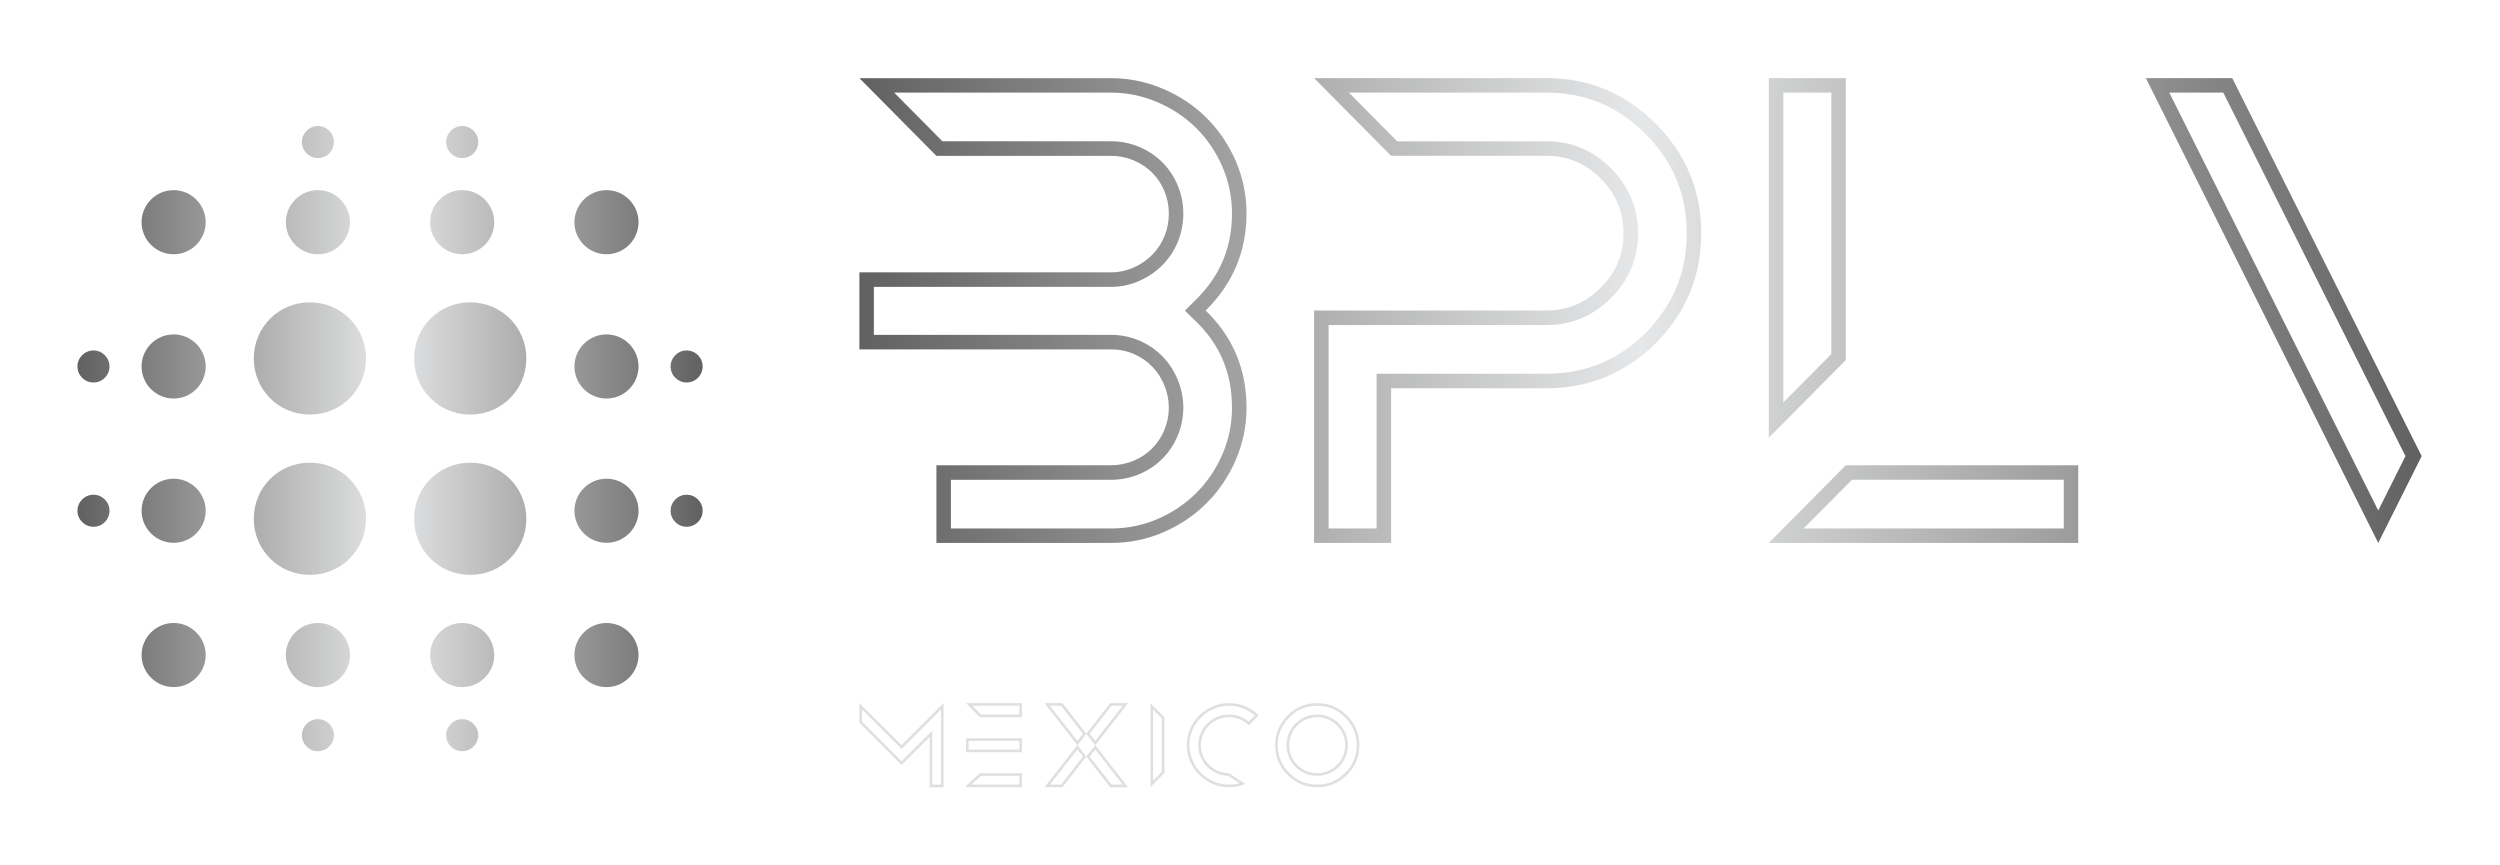 
        <svg xmlns="http://www.w3.org/2000/svg" xmlns:xlink="http://www.w3.org/1999/xlink" version="1.1" width="3200" 
        height="1107.666" viewBox="0 0 3200 1107.666">
			
			<g transform="scale(10) translate(10, 10)">
				<defs id="SvgjsDefs1045"><linearGradient id="SvgjsLinearGradient1052"><stop id="SvgjsStop1053" stop-color="#616161" offset="0"></stop><stop id="SvgjsStop1054" stop-color="#e6e7e8" offset="0.5"></stop><stop id="SvgjsStop1055" stop-color="#616161" offset="1"></stop></linearGradient><linearGradient id="SvgjsLinearGradient1056"><stop id="SvgjsStop1057" stop-color="#616161" offset="0"></stop><stop id="SvgjsStop1058" stop-color="#e6e7e8" offset="0.5"></stop><stop id="SvgjsStop1059" stop-color="#616161" offset="1"></stop></linearGradient></defs><g id="SvgjsG1046" featureKey="symbolFeature-0" transform="matrix(1.026,0,0,1.026,249.744,-361.692)" fill="url(#SvgjsLinearGradient1052)"><path xmlns="http://www.w3.org/2000/svg" d="M-167.5,390.5c-1.1,0-2-0.9-2-2c0-1.1,0.9-2,2-2c1.1,0,2,0.9,2,2C-165.5,389.6-166.4,390.5-167.5,390.5z   M-177.5,428.5c-2.2,0-4-1.8-4-4s1.8-4,4-4c2.2,0,4,1.8,4,4S-175.3,428.5-177.5,428.5z M-177.5,410.5c-2.2,0-4-1.8-4-4s1.8-4,4-4  c2.2,0,4,1.8,4,4S-175.3,410.5-177.5,410.5z M-177.5,392.5c-2.2,0-4-1.8-4-4c0-2.2,1.8-4,4-4c2.2,0,4,1.8,4,4  C-173.5,390.7-175.3,392.5-177.5,392.5z M-177.5,374.5c-2.2,0-4-1.8-4-4c0-2.2,1.8-4,4-4c2.2,0,4,1.8,4,4  C-173.5,372.7-175.3,374.5-177.5,374.5z M-194.5,414.5c-3.9,0-7-3.1-7-7c0-3.9,3.1-7,7-7c3.9,0,7,3.1,7,7  C-187.5,411.4-190.6,414.5-194.5,414.5z M-194.5,394.5c-3.9,0-7-3.1-7-7c0-3.9,3.1-7,7-7c3.9,0,7,3.1,7,7  C-187.5,391.4-190.6,394.5-194.5,394.5z M-195.5,374.5c-2.2,0-4-1.8-4-4c0-2.2,1.8-4,4-4c2.2,0,4,1.8,4,4  C-191.5,372.7-193.3,374.5-195.5,374.5z M-195.5,362.5c-1.1,0-2-0.9-2-2c0-1.1,0.9-2,2-2c1.1,0,2,0.9,2,2  C-193.5,361.6-194.4,362.5-195.5,362.5z M-214.5,414.5c-3.9,0-7-3.1-7-7c0-3.9,3.1-7,7-7s7,3.1,7,7  C-207.5,411.4-210.6,414.5-214.5,414.5z M-214.5,394.5c-3.9,0-7-3.1-7-7c0-3.9,3.1-7,7-7s7,3.1,7,7  C-207.5,391.4-210.6,394.5-214.5,394.5z M-213.5,374.5c-2.2,0-4-1.8-4-4c0-2.2,1.8-4,4-4c2.2,0,4,1.8,4,4  C-209.5,372.7-211.3,374.5-213.5,374.5z M-213.5,362.5c-1.1,0-2-0.9-2-2c0-1.1,0.9-2,2-2c1.1,0,2,0.9,2,2  C-211.5,361.6-212.4,362.5-213.5,362.5z M-231.5,374.5c-2.2,0-4-1.8-4-4c0-2.2,1.8-4,4-4c2.2,0,4,1.8,4,4  C-227.5,372.7-229.3,374.5-231.5,374.5z M-231.5,384.5c2.2,0,4,1.8,4,4c0,2.2-1.8,4-4,4c-2.2,0-4-1.8-4-4  C-235.5,386.3-233.7,384.5-231.5,384.5z M-241.5,408.5c-1.1,0-2-0.9-2-2c0-1.1,0.9-2,2-2c1.1,0,2,0.9,2,2  C-239.5,407.6-240.4,408.5-241.5,408.5z M-241.5,390.5c-1.1,0-2-0.9-2-2c0-1.1,0.9-2,2-2c1.1,0,2,0.9,2,2  C-239.5,389.6-240.4,390.5-241.5,390.5z M-231.5,402.5c2.2,0,4,1.8,4,4s-1.8,4-4,4c-2.2,0-4-1.8-4-4S-233.7,402.5-231.5,402.5z   M-231.5,420.5c2.2,0,4,1.8,4,4s-1.8,4-4,4c-2.2,0-4-1.8-4-4S-233.7,420.5-231.5,420.5z M-213.5,420.5c2.2,0,4,1.8,4,4  c0,2.2-1.8,4-4,4c-2.2,0-4-1.8-4-4C-217.5,422.3-215.7,420.5-213.5,420.5z M-213.5,432.5c1.1,0,2,0.9,2,2c0,1.1-0.9,2-2,2  c-1.1,0-2-0.9-2-2C-215.5,433.4-214.6,432.5-213.5,432.5z M-195.5,420.5c2.2,0,4,1.8,4,4c0,2.2-1.8,4-4,4c-2.2,0-4-1.8-4-4  C-199.5,422.3-197.7,420.5-195.5,420.5z M-195.5,432.5c1.1,0,2,0.9,2,2c0,1.1-0.9,2-2,2c-1.1,0-2-0.9-2-2  C-197.5,433.4-196.6,432.5-195.5,432.5z M-167.5,404.5c1.1,0,2,0.9,2,2c0,1.1-0.9,2-2,2c-1.1,0-2-0.9-2-2  C-169.5,405.4-168.6,404.5-167.5,404.5z" style="fill-rule: evenodd; clip-rule: evenodd;"></path></g><g id="SvgjsG1047" featureKey="nameFeature-0" transform="matrix(2.125,0,0,2.125,93.879,-25.503)" fill="url(#SvgjsLinearGradient1056)"><path d="M26.2 20.15 c0 2.287 -0.821 4.236 -2.461 5.849 c1.64 1.587 2.461 3.537 2.461 5.85 c0 1.103 -0.215 2.152 -0.645 3.147 c-0.431 0.996 -1.016 1.863 -1.755 2.602 c-0.74 0.74 -1.607 1.325 -2.602 1.755 c-0.996 0.431 -2.045 0.646 -3.147 0.646 l-10.53 0 l0 -4.68 l10.53 0 c0.457 0 0.901 -0.087 1.331 -0.262 c0.43 -0.175 0.807 -0.424 1.129 -0.747 s0.572 -0.699 0.747 -1.129 s0.262 -0.873 0.262 -1.331 c0 -0.457 -0.087 -0.901 -0.262 -1.331 c-0.176 -0.43 -0.418 -0.807 -0.726 -1.129 c-0.309 -0.323 -0.679 -0.578 -1.109 -0.767 c-0.43 -0.188 -0.887 -0.282 -1.371 -0.282 l-15.17 0 l0 -4.64 l15.17 0 c0.457 0 0.901 -0.094 1.331 -0.282 c0.43 -0.188 0.807 -0.444 1.129 -0.767 c0.323 -0.323 0.572 -0.699 0.747 -1.129 s0.262 -0.887 0.262 -1.371 c0 -0.457 -0.087 -0.901 -0.262 -1.331 c-0.176 -0.43 -0.424 -0.807 -0.747 -1.129 c-0.323 -0.323 -0.699 -0.571 -1.129 -0.746 c-0.43 -0.175 -0.874 -0.262 -1.331 -0.262 l-10.53 0 l-4.64 -4.68 l15.17 0 c1.075 0 2.118 0.216 3.127 0.645 c1.009 0.431 1.882 1.016 2.622 1.755 c0.74 0.74 1.324 1.607 1.755 2.602 c0.429 0.996 0.645 2.045 0.645 3.147 z M25.325 31.85 c0 -2.085 -0.718 -3.793 -2.195 -5.22 l-0.644 -0.623 l0.639 -0.629 c1.481 -1.457 2.2 -3.167 2.2 -5.227 c0 -0.977 -0.192 -1.919 -0.573 -2.801 c-0.385 -0.888 -0.913 -1.673 -1.571 -2.331 c-0.657 -0.656 -1.447 -1.184 -2.347 -1.569 c-0.895 -0.381 -1.832 -0.575 -2.783 -0.575 l-13.073 0 l2.905 2.931 l10.166 0 c0.567 0 1.126 0.109 1.66 0.326 c0.539 0.22 1.017 0.536 1.42 0.939 s0.719 0.88 0.938 1.418 c0.217 0.536 0.327 1.094 0.327 1.662 c0 0.594 -0.11 1.167 -0.327 1.7 c-0.219 0.538 -0.534 1.015 -0.938 1.419 c-0.399 0.399 -0.869 0.719 -1.398 0.949 c-0.538 0.236 -1.104 0.356 -1.681 0.356 l-14.296 0 l0 2.892 l14.296 0 c0.601 0 1.181 0.12 1.721 0.356 c0.536 0.234 1.004 0.559 1.391 0.962 c0.384 0.401 0.689 0.874 0.905 1.405 c0.217 0.535 0.327 1.094 0.327 1.662 s-0.11 1.127 -0.327 1.66 c-0.219 0.538 -0.534 1.015 -0.938 1.419 s-0.881 0.719 -1.419 0.938 c-0.531 0.217 -1.09 0.327 -1.66 0.327 l-9.656 0 l0 2.932 l9.656 0 c0.977 0 1.92 -0.192 2.8 -0.573 c0.889 -0.384 1.673 -0.913 2.331 -1.571 c0.657 -0.657 1.186 -1.442 1.571 -2.331 c0.38 -0.88 0.573 -1.823 0.573 -2.8 z M50.846 14.744 c1.829 1.83 2.743 4.034 2.743 6.617 c0 2.555 -0.914 4.761 -2.743 6.616 c-1.829 1.802 -4.021 2.704 -6.576 2.704 l-9.36 0 l0 9.317 l-4.64 0 l0 -13.999 l14 0 c1.264 0 2.353 -0.456 3.268 -1.371 c0.914 -0.913 1.371 -2.003 1.371 -3.268 c0 -1.29 -0.457 -2.393 -1.371 -3.308 s-2.003 -1.371 -3.268 -1.371 l-9.36 0 l-4.64 -4.68 l14 0 c2.555 0 4.747 0.915 6.576 2.744 z M50.233 27.354 c1.668 -1.692 2.483 -3.656 2.482 -5.994 c0 -2.362 -0.814 -4.324 -2.487 -5.998 c-1.674 -1.674 -3.623 -2.488 -5.958 -2.488 l-11.902 0 l2.907 2.933 l8.996 0 c1.498 0 2.805 0.547 3.886 1.628 c1.08 1.08 1.628 2.4 1.628 3.926 c0 1.499 -0.548 2.807 -1.629 3.886 c-1.079 1.08 -2.386 1.628 -3.886 1.628 l-13.126 0 l0 12.251 l2.892 0 l0 -9.319 l10.234 0 c2.337 0 4.288 -0.802 5.964 -2.452 z M62.3 35.32 l13.999 0 l0 4.68 l-18.639 0 z M75.426 39.126 l0 -2.932 l-12.762 0 l-2.906 2.932 l15.668 0 z M62.3 12 l0 16.982 l-4.64 4.68 l0 -21.662 l4.64 0 z M61.426 28.622 l0 -15.749 l-2.892 0 l0 18.665 z M85.575 12 l11.411 22.769 l-2.615 5.231 l-14 -28 l5.205 0 z M81.784 12.874 l12.586 25.171 l1.638 -3.275 l-10.973 -21.896 l-3.251 0 z"></path></g><g id="SvgjsG1048" featureKey="sloganFeature-0" transform="matrix(0.769,0,0,0.769,98.893,75.386)" fill="#dfdfdf"><path d="M8.46 13 l7 -7 l0 14 l-2.32 0 l0 -8.372 l-4.68 4.68 l-7.02 -7.051 l0 -3.257 z M15.023 19.563 l-0 -12.507 l-6.254 6.254 l-0.309 0.309 l-0.309 -0.308 l-6.274 -6.256 l0 2.024 l6.584 6.612 l5.116 -5.116 l0 8.99 l1.446 0 z M19.185 19.807 l2.32 -2.148 l7 0 l0 2.34 l-9.32 0 l0 -0.192 z M28.068 18.097 l-6.392 0 l-1.583 1.466 l7.975 0 l0 -1.466 z M19.185 6 l9.32 0 l0 2.34 l-7 0 z M28.068 7.903 l0 -1.466 l-7.834 0 l1.453 1.466 l6.381 0 z M19.185 14.17 l0 -2.32 l9.32 0 l0 2.32 l-9.32 0 z M19.622 12.287 l0 1.446 l8.445 0 l0 -1.446 l-8.445 0 z M35.236 6 l3.974 5.104 l-1.472 1.896 l-5.487 -7 l2.986 0 z M37.735 12.289 l0.92 -1.185 l-3.634 -4.667 l-1.874 0 z M32.25 19.999 l5.487 -7 l1.472 1.896 l-3.974 5.104 l-2.986 0 z M35.022 19.562 l3.634 -4.667 l-0.92 -1.185 l-4.588 5.852 l1.874 0 z M46.169 6 l-5.467 7 l-1.493 -1.896 l3.994 -5.104 l2.966 0 z M39.765 11.103 l0.936 1.188 l4.572 -5.855 l-1.857 0 z M39.209 14.896 l1.493 -1.896 l5.467 7 l-2.966 0 z M43.417 19.562 l1.857 0 l-4.572 -5.855 l-0.936 1.189 z M49.895 6.03 l2.32 2.3 l0 9.3 l-2.32 2.34 l0 -13.94 z M51.777 17.45 l0 -8.938 l-1.446 -1.433 l0 11.83 z M59.652 9.702 c-0.417 0.424 -0.75 0.918 -0.999 1.483 c-0.249 0.565 -0.373 1.17 -0.373 1.816 c0 0.645 0.124 1.25 0.373 1.815 c0.249 0.565 0.585 1.06 1.009 1.483 c0.424 0.424 0.918 0.756 1.483 0.998 c0.565 0.243 1.17 0.363 1.815 0.363 l2.713 1.795 c-0.841 0.363 -1.745 0.545 -2.713 0.545 c-0.968 0 -1.876 -0.185 -2.723 -0.555 c-0.847 -0.37 -1.591 -0.875 -2.23 -1.513 c-0.639 -0.639 -1.143 -1.385 -1.513 -2.239 c-0.37 -0.854 -0.555 -1.752 -0.555 -2.693 c0 -0.968 0.185 -1.876 0.555 -2.723 c0.37 -0.847 0.874 -1.587 1.513 -2.219 c0.639 -0.632 1.383 -1.133 2.23 -1.503 c0.847 -0.37 1.755 -0.555 2.723 -0.555 c0.969 0 1.872 0.181 2.713 0.545 c0.84 0.363 1.583 0.867 2.229 1.513 l-1.654 1.634 c-0.928 -0.901 -2.024 -1.352 -3.288 -1.352 c-0.646 0 -1.254 0.121 -1.826 0.363 c-0.572 0.242 -1.066 0.575 -1.483 0.998 z M58.253 14.991 c-0.272 -0.617 -0.41 -1.287 -0.41 -1.992 c0 -0.704 0.139 -1.375 0.411 -1.992 c0.268 -0.61 0.634 -1.153 1.087 -1.613 c0.456 -0.463 1.003 -0.831 1.624 -1.094 c0.623 -0.264 1.295 -0.398 1.996 -0.398 c1.234 0 2.334 0.4 3.275 1.188 l1.038 -1.025 c-0.527 -0.463 -1.121 -0.839 -1.772 -1.12 c-0.781 -0.337 -1.636 -0.509 -2.54 -0.509 c-0.903 0 -1.76 0.174 -2.549 0.518 c-0.794 0.347 -1.5 0.822 -2.097 1.413 c-0.597 0.59 -1.074 1.291 -1.42 2.083 c-0.344 0.788 -0.518 1.645 -0.518 2.549 c0 0.877 0.174 1.725 0.519 2.519 c0.346 0.799 0.824 1.507 1.421 2.104 c0.597 0.597 1.302 1.075 2.095 1.421 c0.788 0.344 1.646 0.518 2.548 0.518 c0.604 0 1.186 -0.076 1.74 -0.228 l-1.873 -1.24 c-0.654 -0.016 -1.277 -0.149 -1.854 -0.397 c-0.614 -0.263 -1.159 -0.63 -1.62 -1.091 c-0.461 -0.46 -0.83 -1.004 -1.1 -1.616 z M81.242 9.403 c0.995 0.996 1.5 2.206 1.499 3.597 c0 1.39 -0.504 2.607 -1.497 3.615 c-1 0.985 -2.209 1.482 -3.6 1.482 c-1.389 0 -2.604 -0.496 -3.613 -1.475 c-0.988 -1.018 -1.484 -2.233 -1.484 -3.622 c0 -1.39 0.497 -2.599 1.477 -3.594 c1.013 -0.998 2.229 -1.502 3.62 -1.502 c1.392 0 2.602 0.505 3.598 1.5 z M80.933 16.308 c0.914 -0.928 1.371 -2.03 1.371 -3.308 c0 -1.277 -0.457 -2.373 -1.371 -3.288 s-2.011 -1.372 -3.288 -1.372 s-2.38 0.457 -3.308 1.372 c-0.901 0.914 -1.352 2.01 -1.352 3.288 s0.451 2.38 1.352 3.308 c0.928 0.901 2.03 1.352 3.308 1.352 c1.277 0 2.373 -0.451 3.288 -1.352 z M82.587 8.058 c1.385 1.372 2.078 3.02 2.078 4.942 c0 1.95 -0.693 3.598 -2.078 4.942 c-1.359 1.372 -3.006 2.058 -4.942 2.058 s-3.584 -0.686 -4.942 -2.058 c-1.372 -1.358 -2.058 -3.006 -2.058 -4.942 c0 -1.923 0.686 -3.57 2.058 -4.942 c1.345 -1.372 2.992 -2.058 4.942 -2.058 c1.936 0 3.584 0.686 4.942 2.058 z M82.277 17.635 c1.315 -1.277 1.951 -2.791 1.952 -4.635 c0 -1.818 -0.637 -3.333 -1.948 -4.632 c-1.288 -1.301 -2.803 -1.931 -4.635 -1.931 c-1.845 0 -3.36 0.63 -4.63 1.927 c-1.302 1.302 -1.933 2.817 -1.933 4.636 c0 1.832 0.631 3.347 1.928 4.632 c1.288 1.3 2.803 1.931 4.635 1.931 c1.831 0 3.347 -0.631 4.632 -1.928 z"></path></g>
			</g>
		</svg>
	